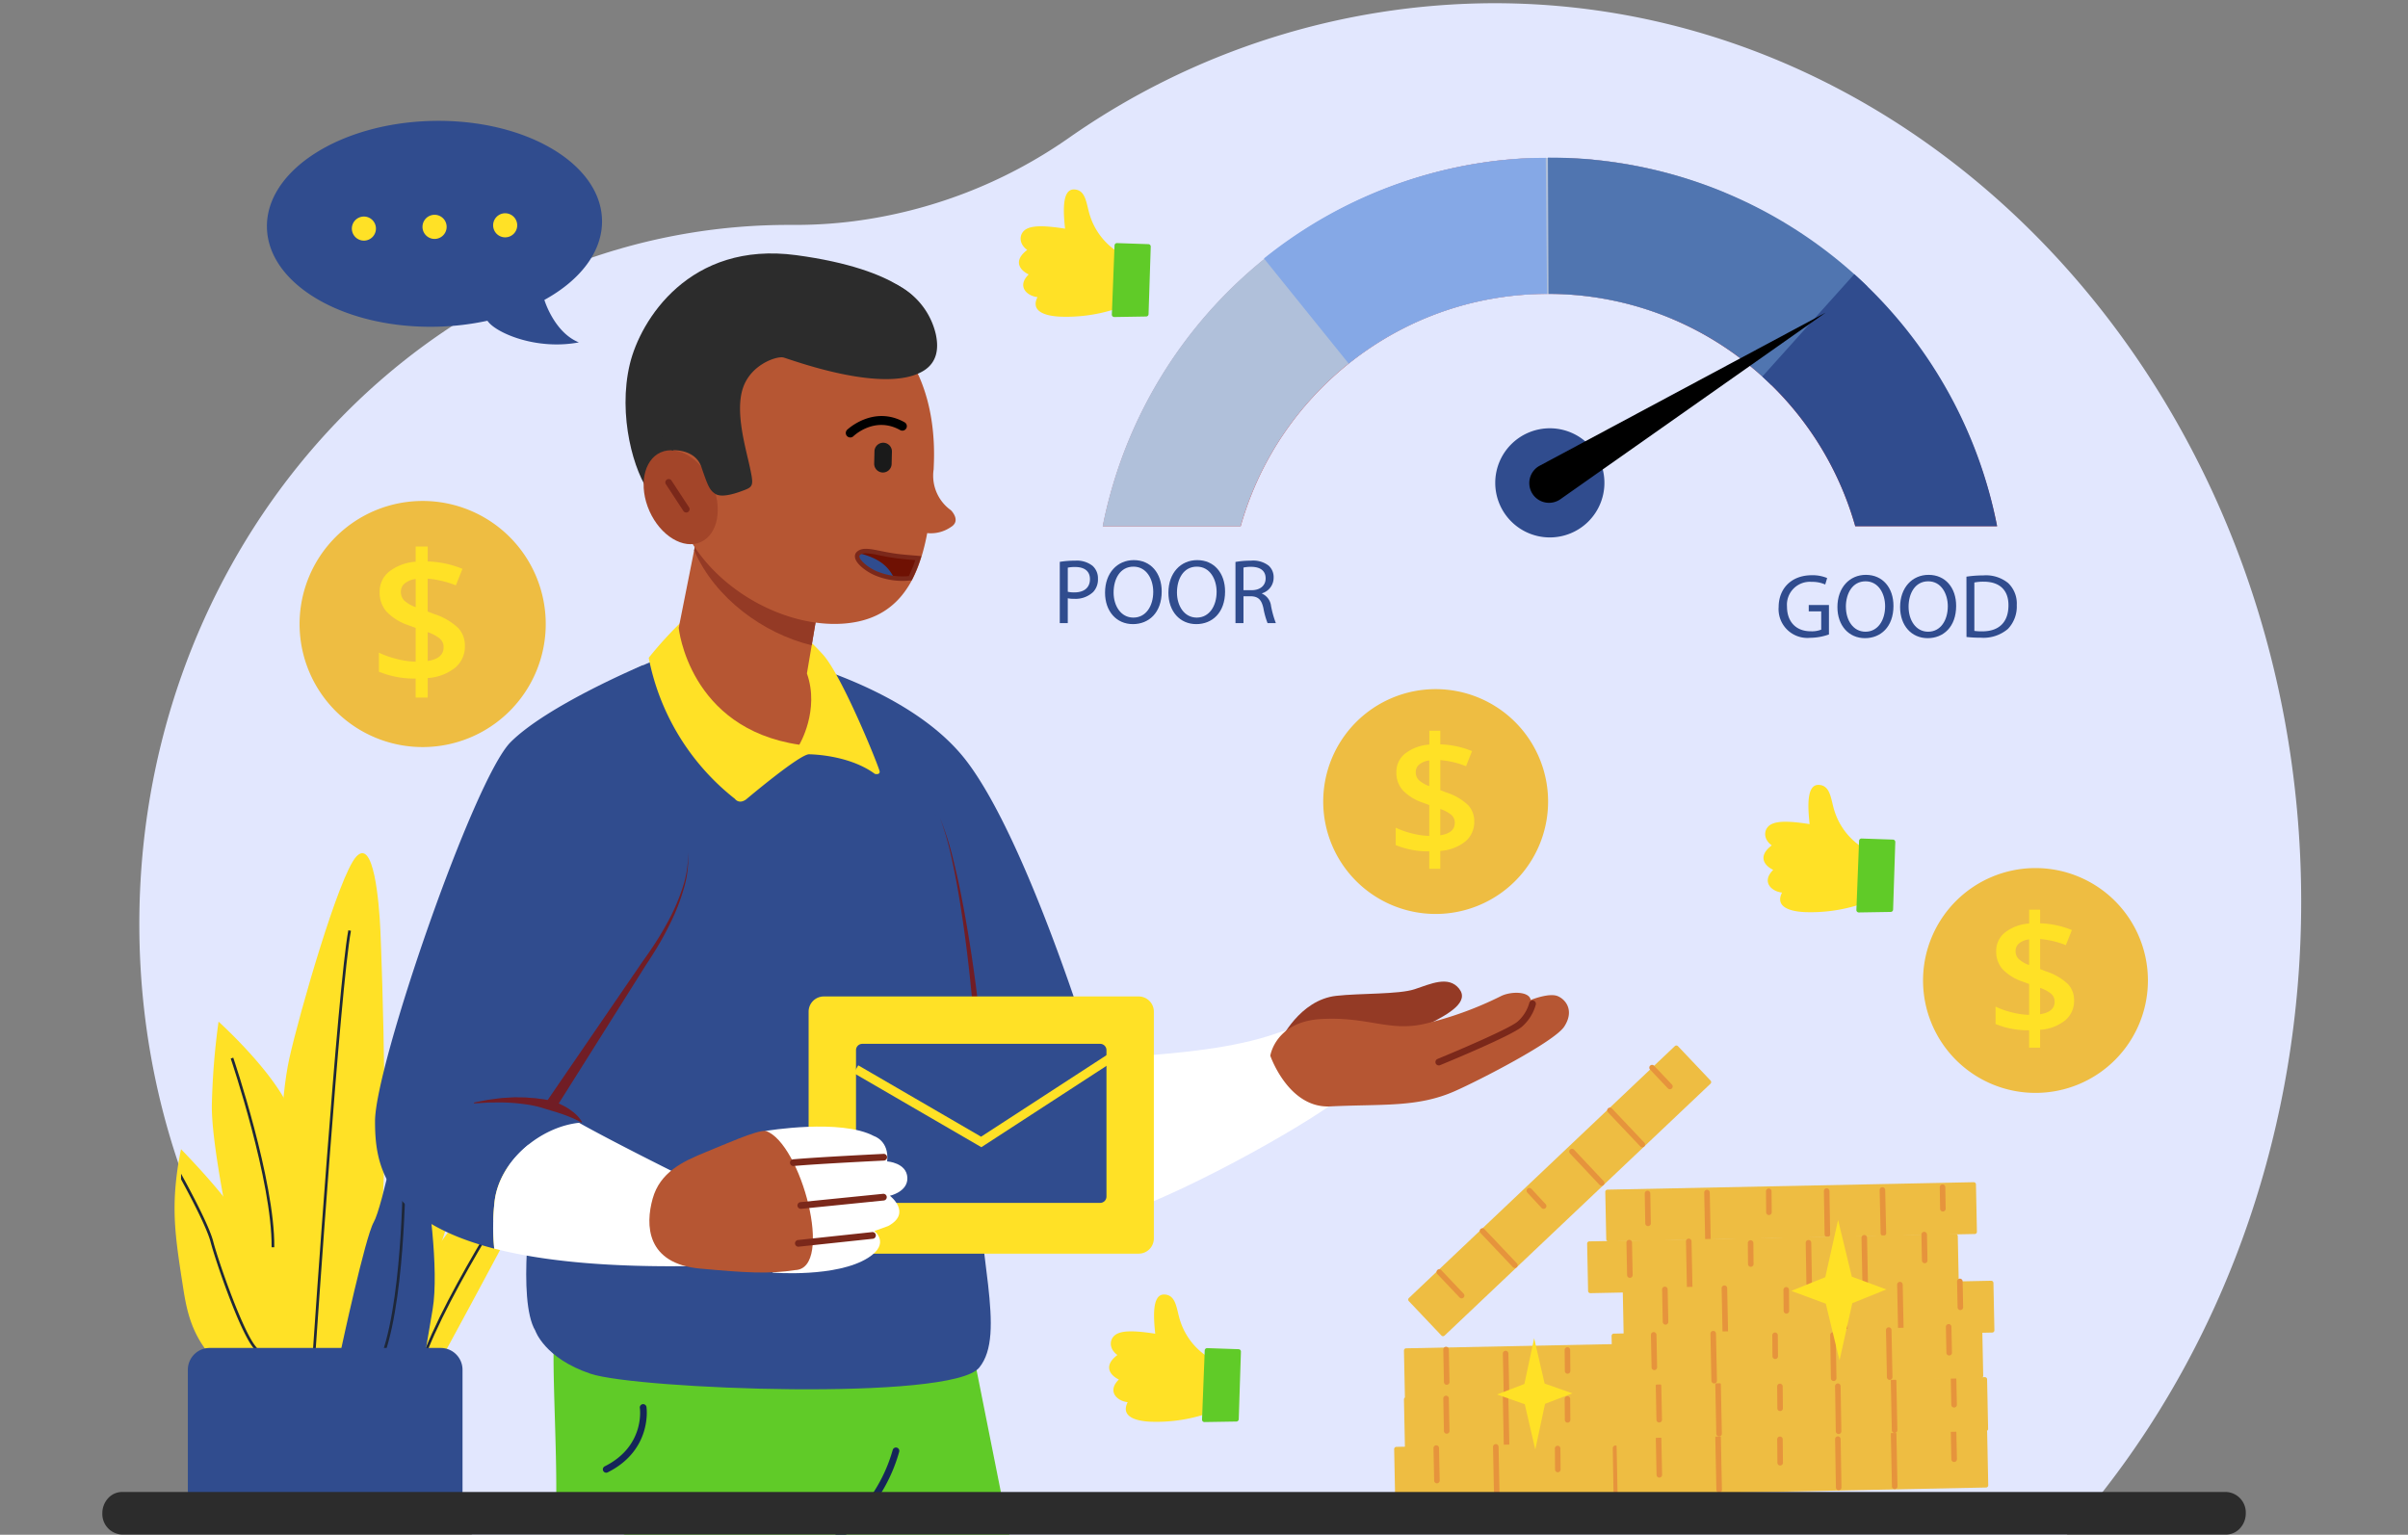 <svg xmlns="http://www.w3.org/2000/svg" width="400" height="255" viewBox="0 0 400 255">
  <rect x="0" y="0" width="400" height="255" fill="#808080" stroke="none"/>
  <g id="Group_1072779" data-name="Group 1072779" transform="translate(-915 -3020)">
    <path id="Path_612689" data-name="Path 612689" d="M0,0H400V255H0Z" transform="translate(915 3020)" fill="none"/>
    <g id="Group_7" data-name="Group 7" transform="translate(932 3020.533)">
      <path id="Path_609540" data-name="Path 609540" d="M366.211,149.283c0,37.43-12.371,71.644-32.811,97.845q-2.951,3.785-6.124,7.339H62.414a107.136,107.136,0,0,1-10.667-7.339C24.7,226.023,7.1,191.724,7.1,153c0-58.1,39.61-106.24,91.337-114.807a100.951,100.951,0,0,1,16.532-1.357l.614,0a77.166,77.166,0,0,0,10.141-.608A80.242,80.242,0,0,0,161.4,22.454,123.591,123.591,0,0,1,232.143,0C306.187,0,366.211,66.836,366.211,149.283Z" transform="translate(-0.955)" fill="#e2e7fe"/>
      <path id="Path_609541" data-name="Path 609541" d="M28.344,249.855s-7.427-30.373-7.328-40.42A119.753,119.753,0,0,1,22.13,195.5s12.7,11.434,12.7,18.1,1.743,36.25,1.743,36.25Z" transform="translate(-2.826 -26.289)" fill="#ffe126"/>
      <path id="Path_609542" data-name="Path 609542" d="M31.875,233.916l-.445,0c.106-11.005-6.724-31.153-6.792-31.356l.421-.144C25.128,202.615,31.981,222.835,31.875,233.916Z" transform="translate(-3.313 -27.218)" fill="#1e2738"/>
      <path id="Path_609543" data-name="Path 609543" d="M44.485,249.315s10.914-32.553,18.971-43.5,8.912-14.335,8.912-14.335a46.617,46.617,0,0,1-1.349,12.906c-1.728,6.713-14.592,44.925-14.592,44.925Z" transform="translate(-5.982 -25.748)" fill="#ffe126"/>
      <path id="Path_609544" data-name="Path 609544" d="M60.895,231.986l.442.045c1.1-10.951,12.61-35.428,12.7-35.622l-.4-.189C73.545,196.414,62.006,220.96,60.895,231.986Z" transform="translate(-8.188 -26.385)" fill="#1e2738"/>
      <path id="Path_609545" data-name="Path 609545" d="M43.135,265.014s16.482-30.119,26.343-39.47,11.3-12.538,11.3-12.538a46.616,46.616,0,0,1-3.6,12.465c-2.885,6.3-22.284,41.649-22.284,41.649Z" transform="translate(-5.8 -28.642)" fill="#ffe126"/>
      <path id="Path_609546" data-name="Path 609546" d="M60.262,258.258l.431.108c2.666-10.679,17.57-33.249,17.688-33.428l-.371-.245C77.891,224.873,62.945,247.508,60.262,258.258Z" transform="translate(-8.103 -30.214)" fill="#1e2738"/>
      <path id="Path_609547" data-name="Path 609547" d="M34.757,245.506s-2.224-34.329.889-48.3c1.624-7.288,8.225-30.37,11.115-33.482s3.779,7.464,4,12.291,1.642,45.09-.4,50.708-4.489,18.784-4.489,18.784Z" transform="translate(-4.57 -21.94)" fill="#ffe126"/>
      <path id="Path_609548" data-name="Path 609548" d="M33.385,253.148H18.935s-.035-.047-.1-.138c-2.361-3.326-3.031-6.677-3.547-9.992-1.166-7.489-1.852-11.894-1.129-18.231.227-1.992.533-3.641.777-4.8l.308.319c2.226,2.313,4.648,4.963,6.693,7.514.515.641,1.005,1.276,1.462,1.9a79.673,79.673,0,0,1,5.309,8.079,44.815,44.815,0,0,1,2.53,5.212c.107.265.212.531.311.8l.048.127s.141.378.268.748C31.976,245,32.676,248.417,33.385,253.148Z" transform="translate(-1.864 -29.581)" fill="#ffe126"/>
      <path id="Path_609549" data-name="Path 609549" d="M45.846,251.439s3.982-18.58,5.4-21.039,4.914-19.071,5.125-22.456,1.767,7.05,2.878,12.169,2.89,18.268,1.778,24.8l-1.111,6.53Z" transform="translate(-6.165 -27.872)" fill="#304c8e"/>
      <path id="Path_609550" data-name="Path 609550" d="M54.151,254.259l-.421-.145c3.568-10.412,3.435-31.685,3.433-31.9l.444,0C57.61,222.427,57.744,243.777,54.151,254.259Z" transform="translate(-7.225 -29.88)" fill="#1e2738"/>
      <path id="Path_609551" data-name="Path 609551" d="M40.884,247.512l-.444-.03c.041-.6,4.1-60.213,5.859-69.519l.437.083C44.98,187.325,40.924,246.911,40.884,247.512Z" transform="translate(-5.438 -23.93)" fill="#1e2738"/>
      <path id="Path_609552" data-name="Path 609552" d="M27.707,253.624l-.02.019-.138.138h0l-.157.156c-.048-.048-.1-.1-.144-.156s-.076-.088-.115-.138c-2.393-2.966-6.367-14.7-7.127-17.626-.605-2.33-3.314-7.483-4.9-10.393v-.93c1.493,2.706,4.652,8.6,5.332,11.212.875,3.363,4.781,14.577,7,17.4A3.594,3.594,0,0,0,27.707,253.624Z" transform="translate(-2.031 -30.214)" fill="#1e2738"/>
      <path id="Path_609553" data-name="Path 609553" d="M62.038,261.764v20.071a3.627,3.627,0,0,1-3.628,3.628H20.036a3.627,3.627,0,0,1-3.624-3.628V261.764a3.626,3.626,0,0,1,3.624-3.624H58.41A3.626,3.626,0,0,1,62.038,261.764Z" transform="translate(-2.207 -34.711)" fill="#304c8e"/>
      <path id="Path_609554" data-name="Path 609554" d="M340.557,90.889H317a53.013,53.013,0,0,0-13.922-23.447c-.248-.243-.5-.483-.75-.72s-.506-.474-.762-.706h0c-.147-.133-.293-.265-.441-.395q-.4-.359-.814-.707-.578-.491-1.17-.967c-.1-.079-.194-.157-.293-.233q-.362-.288-.731-.569c-.138-.105-.276-.209-.415-.313-.079-.059-.157-.118-.237-.176q-.161-.122-.327-.241-.2-.149-.41-.3-.908-.647-1.843-1.258c-.133-.087-.265-.172-.4-.257-.157-.1-.314-.2-.473-.3l-.357-.222-.208-.127c-.13-.079-.26-.158-.39-.235s-.279-.165-.419-.247l-.085-.05-.464-.266q-.245-.139-.489-.275-.574-.316-1.155-.619c-.11-.059-.221-.115-.331-.172q-.251-.13-.5-.253c-.14-.071-.28-.14-.422-.209-.209-.1-.419-.2-.629-.3-.109-.051-.217-.1-.328-.153-.1-.044-.19-.089-.287-.132l-.369-.167q-.238-.107-.478-.211c-.186-.082-.371-.16-.558-.24a52.832,52.832,0,0,0-20.5-4.146c-.032,0-.066,0-.1,0H265.8c-.194,0-.389,0-.583.005-.171,0-.339.005-.509.009q-.908.021-1.808.071c-.383.021-.768.048-1.149.078s-.763.064-1.143.1-.757.079-1.135.125q-.354.043-.706.091-.322.043-.642.09l-.149.023c-.182.028-.364.055-.545.085l-.087.014c-.226.036-.452.074-.676.114q-.279.049-.556.1c-.184.034-.369.069-.553.107s-.367.073-.55.112c-.366.077-.732.158-1.1.242l-.434.1c-.127.03-.255.062-.382.094s-.264.065-.394.1-.279.071-.418.108c-.358.1-.718.194-1.073.3q-.267.077-.534.158c-.118.035-.236.07-.354.108-.148.045-.294.09-.441.138-.182.056-.363.115-.543.176l-.17.055-.6.2c-.187.065-.371.13-.556.2l-.312.114q-.165.058-.327.12l-.184.07c-.158.058-.315.119-.472.181q-.882.342-1.745.715-.505.218-1,.445t-.992.465c-.142.068-.282.137-.422.206l-.192.1-.123.062c-.03.014-.061.03-.092.045l-.274.139c-.285.145-.567.292-.847.443-.117.061-.234.124-.349.188s-.2.109-.3.165q-1.026.566-2.024,1.175l-.034.021c-.224.137-.449.277-.672.418h0q-.335.212-.665.428l-.016.01c-.082.054-.164.109-.247.166q-.395.258-.784.528-.126.085-.252.173l-.014.009c-.216.15-.431.3-.644.456,0,0,0,0,0,0q-.44.316-.874.641-.3.224-.591.452c-.038.028-.074.056-.111.085-.2.152-.391.306-.584.46q-1.166.933-2.28,1.929c-.148.132-.294.266-.441.4-.124.113-.246.226-.368.34-.087.08-.173.162-.259.243l-.245.232c-.145.138-.287.276-.429.416q-.685.67-1.347,1.367c-.1.1-.194.2-.289.307-.036.038-.07.074-.1.112-.1.108-.2.216-.3.325l-.1.109c-.1.1-.19.208-.284.314l-.129.144c-.09.1-.181.2-.269.306l-.128.147c-.1.112-.193.223-.288.336a.5.5,0,0,0-.037.043q-.187.216-.368.436c-.114.137-.229.273-.34.411-.031.038-.063.075-.093.114-.1.117-.19.233-.281.35-.031.036-.06.073-.087.109-.088.109-.175.22-.26.33-.044.054-.086.108-.127.162-.087.11-.17.221-.254.331-.029.038-.059.077-.087.115-.08.1-.158.208-.237.313-.053.07-.106.14-.157.212-.079.105-.157.212-.234.319-.026.034-.051.069-.076.105-.094.127-.184.255-.276.382l-.064.09c-.107.152-.214.3-.32.458,0,0,0,0,0,0q-.17.246-.337.493c-.1.147-.2.295-.3.443-.017.025-.034.052-.051.078q-.158.239-.312.48-.139.216-.274.433-.344.544-.673,1.1-.155.258-.3.518c-.1.173-.2.346-.3.52s-.187.331-.279.5q-.345.624-.673,1.262c-.071.135-.14.272-.209.409q-.266.525-.52,1.057-.365.762-.7,1.538c-.092.2-.179.41-.266.616-.08.182-.155.364-.228.546-.056.137-.113.275-.168.411q-.248.619-.481,1.245-.209.557-.4,1.12-.1.28-.192.563c-.128.377-.249.756-.366,1.137q-.088.284-.173.572t-.167.574c-.01.035-.02.07-.029.106h-22.9a76.1,76.1,0,0,1,26.874-44.383h0a75.659,75.659,0,0,1,31.678-15.2q.57-.122,1.144-.236.34-.068.68-.132l.491-.092.343-.061q.6-.105,1.207-.2.314-.051.631-.1l.492-.073.269-.04.132-.017.039-.006.041-.006c.326-.044.654-.088.981-.127l.059-.008q.105-.015.21-.026l.3-.035.044,0c.16-.02.321-.038.481-.055l.093-.01.235-.025.165-.018.022,0c.042,0,.082-.009.124-.011l.139-.014.3-.029h.013l.274-.026.042,0h.044q.167-.017.335-.03c.048-.005.1-.006.14-.011l.115-.01.115-.01.34-.025.079-.006.079-.005.077-.006.037,0,.113-.009.087-.005.089-.006q.151-.011.3-.019l.12-.009c.043,0,.087-.006.132-.008l.093-.006.064,0,.035,0,.034,0,.241-.013.241-.013h.011l.057,0,.351-.016.351-.016h.1l.083,0c.165-.006.331-.014.5-.018l.1,0,.056,0h.183c.068,0,.137,0,.2,0l.068,0h.3l.164,0,.379-.005.146,0,.147,0h.679l.691,0h.232l.048,0,.31.005.1,0c.248,0,.493.009.74.018h.069c.046,0,.091,0,.138,0l.094,0,.37.013.215.008.213.009.082,0,.068,0h.017l.128.006.067,0,.065,0h.067l.073,0c.025,0,.05,0,.074,0l.277.014.189.011.036,0,.355.021H271c.108.005.216.013.325.021l.243.016h.016l.3.021.1.008h.022l.045,0,.184.014.147.013.148.013.045,0h.016l.068.005.083.008.029,0c.079.009.158.016.236.023a74.7,74.7,0,0,1,22.215,5.521,76.324,76.324,0,0,1,21.508,13.651c.738.666,1.459,1.339,2.171,2.031h0A75.9,75.9,0,0,1,340.557,90.889Z" transform="translate(-25.816 -3.986)" fill="#d34447"/>
      <path id="Path_609555" data-name="Path 609555" d="M295.249,35.407l-.022.055-8.689,20.963a52.83,52.83,0,0,0-20.5-4.146h-.248q-.876,0-1.746.033-.579.021-1.155.053c-.383.023-.768.048-1.149.078s-.763.064-1.143.1-.757.08-1.135.125q-1.415.173-2.805.418-.833.147-1.659.32c-.368.078-.732.158-1.1.242q-.821.19-1.628.405c-.358.1-.718.194-1.073.3a52.755,52.755,0,0,0-5.225,1.811q-.51.207-1.015.425c-.336.144-.671.293-1,.445s-.664.306-.992.465q-.741.356-1.469.735-.571.3-1.133.608a52.957,52.957,0,0,0-5.354,3.383s0,0,0,0c-.293.211-.586.424-.874.641q-.65.489-1.286,1-1.167.933-2.28,1.929c-.148.132-.3.266-.441.4-.125.113-.246.226-.368.34l-.26.243-.244.232c-.145.138-.287.277-.429.416q-.687.67-1.347,1.367c-.1.1-.194.2-.29.307-.036.038-.07.074-.1.112-.1.108-.2.216-.3.325l-.1.109c-.1.1-.19.208-.283.313-.044.048-.087.1-.129.144-.091.1-.181.2-.27.306l-.128.147c-.1.112-.193.223-.288.336a.376.376,0,0,0-.036.043q-.186.216-.369.436c-.114.137-.229.273-.339.411-.032.038-.063.075-.093.114q-.143.175-.28.35c-.032.036-.061.073-.088.109-.087.109-.174.219-.26.33-.043.054-.085.108-.126.162-.087.11-.171.221-.254.331-.03.038-.059.077-.087.115-.08.1-.158.208-.237.314-.053.07-.106.14-.157.212-.08.105-.157.212-.234.319-.026.034-.051.069-.076.105-.093.127-.184.255-.276.383l-.064.09c-.107.152-.215.3-.321.458,0,0,0,0,0,0-.113.164-.226.329-.336.493-.1.147-.2.295-.3.443-.017.025-.034.052-.051.078q-.158.239-.312.48c-.093.144-.184.287-.274.433q-.344.544-.673,1.1c-.1.172-.205.345-.3.518s-.2.346-.3.52-.187.331-.279.5q-.347.624-.673,1.262c-.072.135-.14.272-.209.409q-.267.525-.52,1.057-.365.762-.705,1.537-.136.307-.266.616c-.079.182-.154.364-.228.546q-.341.822-.65,1.657-.209.557-.4,1.12-.1.28-.191.563-.192.566-.366,1.137-.091.286-.173.572c-.058.191-.114.382-.167.574-.011.035-.022.07-.031.106H191.971a76.032,76.032,0,0,1,59.711-59.821q.341-.068.681-.132c.163-.031.326-.061.491-.091l.342-.061q.6-.105,1.207-.2c.209-.034.421-.066.631-.1.163-.025.327-.049.492-.073l.4-.058.4-.054.658-.085a.431.431,0,0,1,.07-.009l.177-.023.023,0,.078-.01.221-.025a.422.422,0,0,1,.043-.005l.265-.03.023,0,.194-.023.093-.01.235-.025.167-.016.019,0c.087-.009.175-.019.263-.026l.159-.016.149-.014.274-.025.042,0h.014l.029,0,.336-.029L260,29.9l.113-.009.116-.01h.012l.326-.024h0l.08-.006.079-.006.076-.005.038,0,.114-.008.087-.006.088-.006c.119-.009.236-.016.355-.023l.069-.005c.044,0,.088-.006.133-.008l.093-.006.064,0,.069,0,.241-.014.241-.013h.011l.056,0,.351-.016.351-.015h.1l.115-.005.173-.006.282-.01h.009l.1,0,.056,0h.055l.06,0h.067l.2,0,.078,0h.235l.11,0,.109,0,.378-.005.147,0h1.285c.154,0,.308,0,.461,0h.048l.275,0,.137,0c.247,0,.492.01.739.017l.069,0c.047,0,.092,0,.139,0l.093,0,.37.013.216.008.213.01c.055,0,.108,0,.162.007h.005l.128.006.066,0,.066,0h.022l.044,0,.074,0c.025,0,.05,0,.074,0l.278.014.19.011.035,0c.1,0,.192.011.287.016l.068.005c.111.005.222.013.336.021l.243.016h.009c.036,0,.072,0,.106.008l.1.006.206.016h.025l.042,0,.184.014.146.013.147.011.063.005.068.006.082.006.029,0,.235.021.142.013.455.043.456.046c.274.028.551.059.827.09.178.02.357.041.535.064.3.035.6.075.907.115s.6.083.9.127c.45.066.9.136,1.35.211s.9.152,1.348.234l.447.084q.671.126,1.34.266c.3.063.593.127.889.192l.442.1c.3.068.591.137.887.207s.569.139.853.211q.549.139,1.095.285l.688.189q1.967.546,3.9,1.2c.232.078.462.157.694.238.351.122.7.246,1.052.375l.4.148c.349.129.7.262,1.044.4.211.082.423.165.634.25Z" transform="translate(-25.814 -3.985)" fill="#b0c0da"/>
      <path id="Path_609556" data-name="Path 609556" d="M269.958,52.281a52.8,52.8,0,0,0-32.942,11.584L223.025,46.507l-.042-.051-.047-.058a75.636,75.636,0,0,1,37.194-16.051l.041-.006c.442-.06.885-.118,1.329-.171l.529-.06.024,0,.286-.032.4-.041.02,0c.14-.015.281-.028.422-.043l.422-.039.087-.008c.112-.011.223-.021.336-.03l.141-.012.229-.019c.113-.01.227-.019.341-.026l.158-.012.228-.016.175-.012c.1-.008.2-.014.3-.02l.12-.009.132-.008.158-.009.067,0c.161-.01.321-.019.482-.026h.011l.056,0c.234-.012.468-.023.7-.032l.1,0c.193-.008.386-.015.58-.021l.1,0,.112,0c.041,0,.081,0,.122,0l.208-.005.252-.005.061,0,.219,0,.671-.009Z" transform="translate(-29.978 -3.986)" fill="#85a8e6"/>
      <path id="Path_609557" data-name="Path 609557" d="M330.5,51.039l-.1.107-15.832,16.3q-.741-.728-1.513-1.426a52.857,52.857,0,0,0-35.52-13.736l-.1-22.64h.325q.461,0,.923.005h.048c.138,0,.275,0,.412.007.247,0,.492.01.739.018l.207.005.1,0,.37.012.428.018.166.008.195.009.132.007.149.008.276.014.19.011.036,0c.1,0,.192.011.287.016l.177.012.226.014.244.016.016,0c.066,0,.132.009.2.013l.228.017.046,0,.184.014.294.024.13.011.112.009.235.022.143.012L285.1,30l.456.046c.276.028.551.059.827.091.178.02.357.042.536.063.3.036.6.075.905.116s.6.083.9.127c.451.066.9.137,1.351.21s.9.153,1.348.235l.447.083q.671.128,1.339.267.444.093.889.191l.443.1c.3.068.59.137.886.207A76.045,76.045,0,0,1,305.8,35.024q.471.19.943.384a75.659,75.659,0,0,1,21.584,13.6l.373.337q.743.674,1.469,1.373Z" transform="translate(-37.306 -3.985)" fill="#5075b0"/>
      <path id="Path_609558" data-name="Path 609558" d="M357.589,93.9H334.022A53,53,0,0,0,320.1,70.451c-.248-.243-.5-.483-.75-.72s-.506-.474-.762-.706l15.172-16.9.1-.107c.061.054.121.108.182.163s.128.114.19.173h0c.248.227.494.453.738.681q.184.171.366.345l.182.173.182.173.056.055.111.107.167.16h0A75.707,75.707,0,0,1,357.589,93.9Z" transform="translate(-42.839 -6.994)" fill="#304c8e"/>
      <path id="Path_609559" data-name="Path 609559" d="M364.341,104.474l-.005,0c0-.005,0-.011,0-.016h0C364.338,104.465,364.341,104.469,364.341,104.474Z" transform="translate(-48.991 -14.046)" fill="#a51e25"/>
      <path id="Path_609560" data-name="Path 609560" d="M364.341,104.474l-.005,0c0-.005,0-.011,0-.016h0C364.338,104.465,364.341,104.469,364.341,104.474Z" transform="translate(-48.991 -14.046)" fill="#9a1c23"/>
      <path id="Path_609561" data-name="Path 609561" d="M276.393,99.732a9.067,9.067,0,1,0-9.067-9.067A9.067,9.067,0,0,0,276.393,99.732Z" transform="translate(-35.946 -10.972)" fill="#304c8e"/>
      <path id="Path_609562" data-name="Path 609562" d="M275.592,84.83,323.082,59.4l-44.054,31a3.28,3.28,0,1,1-3.775-5.365A3.635,3.635,0,0,1,275.592,84.83Z" transform="translate(-36.825 -7.988)"/>
      <path id="Path_609563" data-name="Path 609563" d="M183.753,107.21a15.461,15.461,0,0,1,2.552-.2,4.232,4.232,0,0,1,2.887.855,2.767,2.767,0,0,1,.9,2.154,3.032,3.032,0,0,1-.795,2.2,4.266,4.266,0,0,1-3.147,1.13,4.592,4.592,0,0,1-1.07-.091v4.125h-1.329Zm1.329,4.966a4.465,4.465,0,0,0,1.1.107c1.6,0,2.582-.779,2.582-2.2,0-1.36-.962-2.017-2.43-2.017a5.619,5.619,0,0,0-1.252.106Z" transform="translate(-24.709 -14.39)" fill="#304c8e"/>
      <path id="Path_609564" data-name="Path 609564" d="M201.85,112.116c0,3.544-2.154,5.423-4.782,5.423-2.719,0-4.63-2.108-4.63-5.225,0-3.269,2.032-5.409,4.782-5.409C200.031,106.906,201.85,109.06,201.85,112.116Zm-7.991.168c0,2.2,1.192,4.171,3.285,4.171,2.108,0,3.3-1.941,3.3-4.278,0-2.047-1.07-4.186-3.285-4.186S193.859,110.023,193.859,112.284Z" transform="translate(-25.876 -14.375)" fill="#304c8e"/>
      <path id="Path_609565" data-name="Path 609565" d="M214.013,112.116c0,3.544-2.154,5.423-4.783,5.423-2.72,0-4.629-2.108-4.629-5.225,0-3.269,2.032-5.409,4.782-5.409C212.194,106.906,214.013,109.06,214.013,112.116Zm-7.991.168c0,2.2,1.191,4.171,3.285,4.171s3.3-1.941,3.3-4.278c0-2.047-1.07-4.186-3.285-4.186S206.022,110.023,206.022,112.284Z" transform="translate(-27.512 -14.375)" fill="#304c8e"/>
      <path id="Path_609566" data-name="Path 609566" d="M217.469,107.226a13.843,13.843,0,0,1,2.552-.214,4.212,4.212,0,0,1,2.979.84,2.563,2.563,0,0,1,.809,1.955,2.7,2.7,0,0,1-1.94,2.628v.046a2.566,2.566,0,0,1,1.513,2.078,16.387,16.387,0,0,0,.795,2.827H222.8a13.347,13.347,0,0,1-.687-2.46c-.306-1.421-.856-1.956-2.063-2H218.8v4.462h-1.329Zm1.329,4.69h1.36c1.421,0,2.323-.779,2.323-1.955,0-1.329-.963-1.91-2.369-1.926a5.44,5.44,0,0,0-1.314.123Z" transform="translate(-29.242 -14.39)" fill="#304c8e"/>
      <path id="Path_609567" data-name="Path 609567" d="M330.074,119.645a9.5,9.5,0,0,1-3.128.559,4.784,4.784,0,0,1-5.229-5.139c.015-3.038,2.1-5.259,5.516-5.259a6.3,6.3,0,0,1,2.539.468l-.317,1.073a5.275,5.275,0,0,0-2.252-.439,3.81,3.81,0,0,0-4.1,4.1c0,2.584,1.557,4.11,3.93,4.11a4.281,4.281,0,0,0,1.753-.272v-3.037h-2.07v-1.059h3.356v4.9Z" transform="translate(-43.26 -14.765)" fill="#304c8e"/>
      <path id="Path_609568" data-name="Path 609568" d="M342.306,114.888c0,3.506-2.131,5.365-4.73,5.365-2.69,0-4.579-2.086-4.579-5.169,0-3.234,2.01-5.35,4.73-5.35C340.508,109.735,342.306,111.866,342.306,114.888Zm-7.9.166c0,2.177,1.179,4.126,3.25,4.126s3.264-1.919,3.264-4.232c0-2.025-1.058-4.141-3.249-4.141C335.491,110.808,334.4,112.818,334.4,115.055Z" transform="translate(-44.777 -14.756)" fill="#304c8e"/>
      <path id="Path_609569" data-name="Path 609569" d="M354.337,114.888c0,3.506-2.131,5.365-4.73,5.365-2.69,0-4.58-2.086-4.58-5.169,0-3.234,2.011-5.35,4.731-5.35C352.538,109.735,354.337,111.866,354.337,114.888Zm-7.9.166c0,2.177,1.179,4.126,3.249,4.126,2.086,0,3.265-1.919,3.265-4.232,0-2.025-1.058-4.141-3.249-4.141S346.433,112.818,346.433,115.055Z" transform="translate(-46.395 -14.756)" fill="#304c8e"/>
      <path id="Path_609570" data-name="Path 609570" d="M357.757,110.051a18.908,18.908,0,0,1,2.8-.211,5.832,5.832,0,0,1,4.126,1.27,4.692,4.692,0,0,1,1.435,3.657,5.388,5.388,0,0,1-1.465,3.96,6.276,6.276,0,0,1-4.5,1.465,21.291,21.291,0,0,1-2.387-.12Zm1.315,9.008a8.29,8.29,0,0,0,1.329.075c2.811,0,4.337-1.572,4.337-4.322.016-2.4-1.344-3.929-4.125-3.929a7.425,7.425,0,0,0-1.542.136Z" transform="translate(-48.106 -14.77)" fill="#304c8e"/>
      <path id="Path_609571" data-name="Path 609571" d="M148.915,63l.341-6.486s-2.731-5.8-20.48-8.192-25.9,10.782-27.65,18.092c-2.048,8.534.683,18.092,3.414,21.505s15.02,3.072,15.02,3.072Z" transform="translate(-13.502 -6.459)" fill="#2c2c2c"/>
      <path id="Path_609572" data-name="Path 609572" d="M178.576,210.363c-1.97-7.551,2.044-14.142,7.854-18.557-2.17.022-4.805-.061-4.805-.061S170.757,155.9,160.517,142.59s-33.908-17.978-33.908-17.978,24.294,76.35,26.342,79.421,11.776,18.946,26.626,15.873a48.468,48.468,0,0,0,5.385-1.515C181.813,216.481,179.3,213.487,178.576,210.363Z" transform="translate(-17.025 -16.756)" fill="#304c8e"/>
      <path id="Path_609573" data-name="Path 609573" d="M220.169,197.622c-7.168,2.56-16.726,3.357-23.895,3.869-.5.035-1.15.054-1.851.061-5.809,4.416-9.823,11.006-7.853,18.557.721,3.125,3.237,6.119,6.385,8.03,13.771-4.612,35-17.138,37.683-19.82C233.71,205.246,228.6,194.61,220.169,197.622Z" transform="translate(-25.019 -26.502)" fill="#fff"/>
      <path id="Path_609574" data-name="Path 609574" d="M162.311,288.028H98.417a96.254,96.254,0,0,1-11.378-5.574c.006-.5.011-1,.012-1.509.022-7.654-.481-16.785-.455-22.932,0-.833.016-1.613.042-2.326.512-14.338,69.636,2.048,69.636,2.048l.591,2.967,4.033,20.243Z" transform="translate(-11.644 -33.59)" fill="#60cb28"/>
      <path id="Path_609575" data-name="Path 609575" d="M82.7,237.165s1.536,4.608,9.217,7.168,59.907,4.608,64.516-1.024-.512-18.945-.512-36.867,0-42.5-9.216-60.419-36.867-22.529-36.867-22.529-13.313,2.56-21.505,11.776-8.192,52.74-8.192,52.74l2.048,26.626S79.626,232.045,82.7,237.165Z" transform="translate(-10.776 -16.606)" fill="#304c8e"/>
      <path id="Path_609576" data-name="Path 609576" d="M151.28,277.959a26.913,26.913,0,0,1-2.893,6.676,29.834,29.834,0,0,1-5.949,7.084h-1.786l.035-.026a28,28,0,0,0,6.367-7.058,25.769,25.769,0,0,0,3.149-6.974.558.558,0,0,1,1.076.3Z" transform="translate(-18.913 -37.281)" fill="#152559"/>
      <path id="Path_609577" data-name="Path 609577" d="M96.616,280.326a.558.558,0,0,1-.25-1.057c6.726-3.363,5.852-9.594,5.843-9.656a.558.558,0,1,1,1.1-.171c.011.071,1,7.1-6.446,10.825A.557.557,0,0,1,96.616,280.326Z" transform="translate(-12.917 -36.168)" fill="#152559"/>
      <path id="Path_609578" data-name="Path 609578" d="M72.2,216.1c.844-6.751,7.617-12.316,14.024-12.993a23.967,23.967,0,0,1-3.684-2.326c-2.048-2.049,13.313-21.505,16.9-30.21s-3.073-23.041-9.217-26.113,6.657-17.409,6.657-17.409-15.873,6.656-22.017,12.8-22.529,53.763-22.529,62.98c0,6.5,1.024,16.324,19.8,21.18A36.987,36.987,0,0,1,72.2,216.1Z" transform="translate(-7.037 -17.083)" fill="#304c8e"/>
      <path id="Path_609579" data-name="Path 609579" d="M111.706,226.418s-15.147-7.412-22.43-11.5c-6.407.677-13.18,6.241-14.024,12.993a36.98,36.98,0,0,0-.066,7.909c7.83,2.024,18.743,3.187,33.959,2.886l5.12-5.633Z" transform="translate(-10.086 -28.899)" fill="#fff"/>
      <path id="Path_609580" data-name="Path 609580" d="M166.914,217.889q-.053-7.757-.169-15.516c-.042-2.585-.09-5.172-.164-7.753-.038-1.291-.081-2.582-.152-3.863s-.183-2.569-.3-3.855c-.469-5.143-1.08-10.279-1.872-15.387-.4-2.553-.845-5.1-1.388-7.627a51.865,51.865,0,0,0-2.083-7.463,52.116,52.116,0,0,1,2.307,7.412c.619,2.515,1.141,5.054,1.617,7.6.945,5.1,1.709,10.222,2.332,15.369.152,1.288.3,2.576.415,3.874s.194,2.593.271,3.888c.153,2.587.28,5.173.4,7.76q.36,7.76.642,15.52a.93.93,0,1,1-1.858.069C166.914,217.911,166.914,217.9,166.914,217.889Z" transform="translate(-21.621 -21.034)" fill="#711d25"/>
      <path id="Path_609581" data-name="Path 609581" d="M188.553,202.228c-1.089.624-2.112,1.164-3.1,1.758a29.853,29.853,0,0,0-2.949,1.775,13.039,13.039,0,0,0-2.461,2.465,12.359,12.359,0,0,0-1.006,1.463,6.824,6.824,0,0,0-.424.788l-.412.8a.075.075,0,0,1-.141-.048,14.173,14.173,0,0,1,1.363-3.418,13.459,13.459,0,0,1,1.03-1.563c.188-.252.409-.474.615-.714l.315-.352.343-.325c.448-.447.929-.857,1.423-1.263.258-.183.522-.363.793-.531s.568-.286.856-.418c.3-.117.6-.216.9-.313a9.277,9.277,0,0,1,.929-.209,5.913,5.913,0,0,1,1.907-.048.078.078,0,0,1,.027.145Z" transform="translate(-23.943 -27.165)" fill="#d13920"/>
      <path id="Path_609582" data-name="Path 609582" d="M89.136,214.2a16.461,16.461,0,0,0-2.074-.978c-.344-.146-.7-.266-1.05-.4l-1.061-.349c-.359-.1-.716-.206-1.067-.326-.361-.1-.718-.2-1.075-.32a17.972,17.972,0,0,0-2.2-.527,32.642,32.642,0,0,0-4.567-.42c-.77,0-1.543,0-2.318.015q-1.158.079-2.325.139a.075.075,0,0,1-.082-.07.074.074,0,0,1,.059-.077q1.146-.234,2.3-.448c.775-.106,1.554-.209,2.337-.3l1.18-.07c.394-.023.789-.054,1.185-.043l1.189.016c.4,0,.793.054,1.19.079s.8.05,1.194.113.8.088,1.2.161.79.17,1.182.271c.386.126.766.27,1.144.416.368.177.736.351,1.091.55a10.221,10.221,0,0,1,1.02.68,5.992,5.992,0,0,1,1.664,1.786.076.076,0,0,1-.028.1.074.074,0,0,1-.075,0Z" transform="translate(-9.589 -28.242)" fill="#711d25"/>
      <path id="Path_609583" data-name="Path 609583" d="M85.457,204.136l13.552-19.783,1.693-2.472c.557-.832,1.157-1.622,1.709-2.449a53.023,53.023,0,0,0,3.1-5.089,33.358,33.358,0,0,0,2.348-5.47,17.432,17.432,0,0,0,.912-5.874,17.567,17.567,0,0,1-.689,5.939,33.741,33.741,0,0,1-2.156,5.614,53.533,53.533,0,0,1-2.926,5.262c-.525.855-1.1,1.68-1.623,2.529l-1.6,2.536-12.76,20.273a.93.93,0,1,1-1.578-.985Z" transform="translate(-11.469 -21.918)" fill="#711d25"/>
      <path id="Path_609584" data-name="Path 609584" d="M121.05,147.84s8.7-7.36,10.4-7.49c0,0,6.535-.01,10.986,3.261,0,0,.833.2.787-.4s-6.13-15.705-9.367-19.37a34.437,34.437,0,0,0-6.974-5.946L116.8,115.7s-3.794.248-6.159,2.311a63.428,63.428,0,0,0-5.78,6.31,39.383,39.383,0,0,0,14.317,23.432S119.834,148.722,121.05,147.84Z" transform="translate(-14.1 -15.558)" fill="#ffe126"/>
      <path id="Path_609585" data-name="Path 609585" d="M130.649,136.311s3.433-5.713,1.265-11.84l2.423-14.3L124.52,97.685l-10.041-.193L110.617,116.9S112.283,133.612,130.649,136.311Z" transform="translate(-14.874 -13.109)" fill="#b65633"/>
      <path id="Path_609586" data-name="Path 609586" d="M114.877,97.491l-1.3,6.536c3.5,7.992,11.506,13.806,19.528,15.766l1.63-9.618-9.817-12.491Z" transform="translate(-15.272 -13.109)" fill="#943a25"/>
      <path id="Path_609587" data-name="Path 609587" d="M155.645,92.254a7.052,7.052,0,0,1-2.873-6.774c.016-.394.032-.789.046-1.189C153.3,69.926,146.229,58.7,134.2,59.625s-26.046,13.7-24.939,28.028,16.583,24.357,28.611,23.429c8.532-.658,12.229-6.46,13.835-15.03a5.869,5.869,0,0,0,3.921-1C157.41,93.983,155.645,92.254,155.645,92.254Z" transform="translate(-14.684 -8.01)" fill="#b65633"/>
      <path id="Path_609588" data-name="Path 609588" d="M149.549,89.33a1.457,1.457,0,0,1-1.419-1.486l.047-1.975a1.452,1.452,0,1,1,2.9.068l-.047,1.975A1.456,1.456,0,0,1,149.549,89.33Z" transform="translate(-19.918 -11.356)" fill="#1a1a1a"/>
      <path id="Path_609589" data-name="Path 609589" d="M113.368,101.071c2.861-1.278,3.689-5.65,1.85-9.764s-5.648-6.413-8.509-5.135-3.689,5.65-1.85,9.765S110.508,102.351,113.368,101.071Z" transform="translate(-13.968 -11.54)" fill="#a34529"/>
      <path id="Path_609590" data-name="Path 609590" d="M111.521,96.905a.555.555,0,0,1-.467-.252l-2.906-4.437a.558.558,0,1,1,.933-.612l2.906,4.437a.558.558,0,0,1-.467.864Z" transform="translate(-14.53 -12.284)" fill="#7b281a"/>
      <path id="Path_609591" data-name="Path 609591" d="M145.106,105.526c-1.011.847,1.3,2.742,3.061,3.415a11.385,11.385,0,0,0,5.519.73,22.713,22.713,0,0,0,1.337-3.337c-1.256-.11-2.524-.194-3.775-.365C148.059,105.532,146.128,104.671,145.106,105.526Z" transform="translate(-19.479 -14.141)" fill="#6f1103"/>
      <path id="Path_609592" data-name="Path 609592" d="M145.131,105.562a.256.256,0,0,1-.025.017c-1.011.847,1.3,2.742,3.061,3.415a11.955,11.955,0,0,0,2.859.721C150.181,108.179,149.125,106.571,145.131,105.562Z" transform="translate(-19.479 -14.195)" fill="#304c8e"/>
      <path id="Path_609593" data-name="Path 609593" d="M107.22,78.808l1.827,2.539s3.823-.3,4.876,2.77,1.347,3.858,2.327,4.482c1.213.771,3.969-.315,4.732-.6,1.587-.589,1.646-.856.979-3.921-.723-3.324-2.453-9.133-1.126-13.081s5.648-5.33,6.718-5.063,16.914,6.269,23.356,2.159c2.147-1.37,2.478-3.614,1.964-6a12.267,12.267,0,0,0-13.024-9.489l-10.812.861-14.016,7.141Z" transform="translate(-14.418 -7.069)" fill="#2c2c2c"/>
      <path id="Path_609594" data-name="Path 609594" d="M143.427,82.809a.744.744,0,0,1-.519-1.276c.043-.042,4.361-4.151,9.536-1.25a.744.744,0,0,1-.728,1.3c-4.194-2.351-7.627.881-7.772,1.02A.743.743,0,0,1,143.427,82.809Z" transform="translate(-19.186 -10.656)"/>
      <path id="Path_609595" data-name="Path 609595" d="M155,105.906c-.3-.027-.6-.051-.894-.075-.943-.078-1.918-.159-2.864-.288-.966-.132-1.816-.306-2.566-.456-1.751-.354-3.018-.611-3.864.1a1.026,1.026,0,0,0-.364.987c.2,1.193,2.179,2.543,3.53,3.061a11.867,11.867,0,0,0,4.314.83,12.469,12.469,0,0,0,1.38-.078l.2-.023.091-.18a23.218,23.218,0,0,0,1.36-3.391l.14-.442Zm-4.256,3.3a11.643,11.643,0,0,1-2.5-.666c-1.426-.546-2.941-1.778-3.061-2.488a.279.279,0,0,1,.108-.294.993.993,0,0,1,.287-.169,1.865,1.865,0,0,1,.692-.11,12.866,12.866,0,0,1,2.259.34c.761.154,1.624.328,2.613.464.966.132,1.951.214,2.9.293l.424.036a22.386,22.386,0,0,1-1.08,2.657A10.817,10.817,0,0,1,150.741,109.2Z" transform="translate(-19.421 -14.083)" fill="#7b281a"/>
      <path id="Path_609596" data-name="Path 609596" d="M230.1,201.181l-4-3.577s3.157-6.735,9.25-7.425c4.007-.454,10.386-.221,13.038-1.1s5.618-2.3,7.386-.1-1.683,4.209-5.05,5.893c-2.377,1.188-8.964,5.893-8.964,5.893Z" transform="translate(-30.403 -25.253)" fill="#943a25"/>
      <path id="Path_609597" data-name="Path 609597" d="M224.154,200.419s.827-5.682,8.485-6.1,11.185,2.1,16.98.841a58.518,58.518,0,0,0,12.821-4.63c1.655-.841,4.76-.841,4.966.632,0,0,3.071-1.263,4.52-.632s2.708,2.526,1.052,5.051-14.107,8.931-18.2,10.733c-6.208,2.736-12,2.1-20.695,2.526C227.154,209.173,224.154,200.419,224.154,200.419Z" transform="translate(-30.141 -25.543)" fill="#b65633"/>
      <path id="Path_609598" data-name="Path 609598" d="M256.405,202.227a.558.558,0,0,1-.212-1.074c3.254-1.336,11.99-5.058,13.314-6.217a6.468,6.468,0,0,0,1.927-3.07.558.558,0,0,1,1.089.244,7.493,7.493,0,0,1-2.281,3.666c-1.7,1.49-12.409,5.91-13.624,6.409A.554.554,0,0,1,256.405,202.227Z" transform="translate(-34.403 -25.741)" fill="#7b281a"/>
      <path id="Path_609599" data-name="Path 609599" d="M190.38,233.4H138.065a2.524,2.524,0,0,1-2.516-2.517v-37.7a2.524,2.524,0,0,1,2.516-2.517H190.38a2.524,2.524,0,0,1,2.516,2.517v37.7A2.524,2.524,0,0,1,190.38,233.4Z" transform="translate(-18.227 -25.638)" fill="#ffe126"/>
      <path id="Path_609600" data-name="Path 609600" d="M185.2,226.187H145.691a1.048,1.048,0,0,1-1.048-1.048V200.811a1.049,1.049,0,0,1,1.048-1.049H185.2a1.049,1.049,0,0,1,1.048,1.049v24.328A1.048,1.048,0,0,1,185.2,226.187Z" transform="translate(-19.45 -26.861)" fill="#304c8e"/>
      <path id="Path_609601" data-name="Path 609601" d="M165.409,217.1l-21.2-12.317.748-1.287,20.407,11.859,22.1-14.369.811,1.247Z" transform="translate(-19.392 -27.026)" fill="#ffe126"/>
      <path id="Path_609602" data-name="Path 609602" d="M119.716,220.572c-.026-.537,6.587-4.208,6.587-4.208s12.465-2.094,17.987.865c0,0,2.546.772,2.175,4.2,0,0,3.236.2,3.357,2.7.114,2.352-2.9,3.009-2.9,3.009s3.724,2.867-.294,5.033l-2.289.828s2.711,2.063-1.019,4.438c-5.241,3.337-15.853,2.475-15.853,2.475Z" transform="translate(-16.098 -28.997)" fill="#fff"/>
      <path id="Path_609603" data-name="Path 609603" d="M124.322,216.475c-1.5-.159-6.984,2.316-9.849,3.471-4.043,1.63-7.72,3.421-8.942,7.783s-1.089,10.807,7.913,11.625c7.534.684,11.338.927,15.776.244C135.739,239.35,130.174,218.466,124.322,216.475Z" transform="translate(-14.117 -29.108)" fill="#b65633"/>
      <path id="Path_609604" data-name="Path 609604" d="M132.528,222.906a.558.558,0,0,1-.052-1.113c3.893-.367,14.927-.9,15.038-.91a.558.558,0,0,1,.054,1.115c-.11.005-11.119.541-14.987.905Z" transform="translate(-17.746 -29.701)" fill="#7b281a"/>
      <path id="Path_609605" data-name="Path 609605" d="M133.962,231.046a.558.558,0,0,1-.055-1.113l13.735-1.383a.558.558,0,0,1,.112,1.11l-13.735,1.383Z" transform="translate(-17.939 -30.732)" fill="#7b281a"/>
      <path id="Path_609606" data-name="Path 609606" d="M133.487,238.327a.558.558,0,0,1-.059-1.112l12.3-1.314a.558.558,0,1,1,.119,1.109l-12.3,1.314A.458.458,0,0,1,133.487,238.327Z" transform="translate(-17.875 -31.72)" fill="#7b281a"/>
      <path id="Path_609607" data-name="Path 609607" d="M368.107,203.375A18.677,18.677,0,1,0,349.43,184.7,18.677,18.677,0,0,0,368.107,203.375Z" transform="translate(-46.987 -22.324)" fill="#eebd42"/>
      <path id="Path_609608" data-name="Path 609608" d="M376.39,189.1a4.186,4.186,0,0,1-1.453,3.276,7.4,7.4,0,0,1-4.194,1.59v2.974H368.92v-2.892a14.146,14.146,0,0,1-5.578-1.042v-2.892a13.845,13.845,0,0,0,2.755.966,12.457,12.457,0,0,0,2.823.405v-5.127l-1.151-.425a8.1,8.1,0,0,1-3.283-2.063,4.382,4.382,0,0,1-1.034-2.967,3.863,3.863,0,0,1,1.473-3.112,7.292,7.292,0,0,1,4-1.48v-2.3h1.823v2.261a15.1,15.1,0,0,1,5.276,1.124l-1,2.508a14.692,14.692,0,0,0-4.276-1.014v4.989l1.041.4a9.524,9.524,0,0,1,3.6,2.111A3.909,3.909,0,0,1,376.39,189.1Zm-9.717-8.223a1.835,1.835,0,0,0,.486,1.3,4.985,4.985,0,0,0,1.761,1.027v-4.262a3.2,3.2,0,0,0-1.672.671A1.612,1.612,0,0,0,366.673,180.881Zm6.483,8.429A1.7,1.7,0,0,0,372.6,188a5.692,5.692,0,0,0-1.857-.994v4.372Q373.155,191.01,373.155,189.311Z" transform="translate(-48.857 -23.399)" fill="#ffe126"/>
      <path id="Path_609609" data-name="Path 609609" d="M252.988,169.027a18.677,18.677,0,1,0-18.677-18.676A18.677,18.677,0,0,0,252.988,169.027Z" transform="translate(-31.507 -17.706)" fill="#eebd42"/>
      <path id="Path_609610" data-name="Path 609610" d="M261.271,154.758a4.185,4.185,0,0,1-1.453,3.275,7.4,7.4,0,0,1-4.194,1.59V162.6H253.8V159.7a14.152,14.152,0,0,1-5.578-1.041v-2.893a13.915,13.915,0,0,0,2.755.967,12.464,12.464,0,0,0,2.823.4v-5.127l-1.151-.424a8.1,8.1,0,0,1-3.282-2.063,4.378,4.378,0,0,1-1.035-2.967,3.865,3.865,0,0,1,1.473-3.112,7.308,7.308,0,0,1,4-1.48v-2.3h1.823v2.262a15.1,15.1,0,0,1,5.277,1.123l-1,2.508a14.689,14.689,0,0,0-4.277-1.014v4.989l1.042.4a9.513,9.513,0,0,1,3.6,2.11A3.91,3.91,0,0,1,261.271,154.758Zm-9.718-8.224a1.838,1.838,0,0,0,.486,1.3,5,5,0,0,0,1.761,1.027V144.6a3.2,3.2,0,0,0-1.672.672A1.612,1.612,0,0,0,251.553,146.533Zm6.483,8.429a1.7,1.7,0,0,0-.555-1.309,5.715,5.715,0,0,0-1.857-.994v4.372Q258.037,156.662,258.035,154.963Z" transform="translate(-33.378 -18.781)" fill="#ffe126"/>
      <path id="Path_609611" data-name="Path 609611" d="M58.3,136.44A20.445,20.445,0,1,0,37.854,116,20.445,20.445,0,0,0,58.3,136.44Z" transform="translate(-5.09 -12.848)" fill="#eebd42"/>
      <path id="Path_609612" data-name="Path 609612" d="M67.365,120.82a4.582,4.582,0,0,1-1.59,3.586,8.1,8.1,0,0,1-4.591,1.741V129.4h-2v-3.165a15.488,15.488,0,0,1-6.106-1.14V121.93a15.19,15.19,0,0,0,3.016,1.058,13.619,13.619,0,0,0,3.091.443V117.82l-1.26-.466a8.873,8.873,0,0,1-3.593-2.257,4.8,4.8,0,0,1-1.133-3.248,4.229,4.229,0,0,1,1.613-3.406,7.983,7.983,0,0,1,4.373-1.62V104.3h2v2.475a16.546,16.546,0,0,1,5.776,1.23l-1.1,2.745a16.08,16.08,0,0,0-4.681-1.11V115.1l1.14.435a10.409,10.409,0,0,1,3.946,2.31A4.277,4.277,0,0,1,67.365,120.82Zm-10.637-9a2.009,2.009,0,0,0,.533,1.426,5.476,5.476,0,0,0,1.928,1.125V109.7a3.507,3.507,0,0,0-1.83.735A1.767,1.767,0,0,0,56.728,111.818Zm7.1,9.227a1.866,1.866,0,0,0-.608-1.432,6.267,6.267,0,0,0-2.033-1.088v4.786Q63.825,122.906,63.824,121.045Z" transform="translate(-7.138 -14.025)" fill="#ffe126"/>
      <path id="Path_609613" data-name="Path 609613" d="M250.742,242.03l44.169-41.845a.373.373,0,0,1,.527.014l5.408,5.709a.372.372,0,0,1-.014.526l-44.17,41.845a.372.372,0,0,1-.526-.014l-5.409-5.709A.372.372,0,0,1,250.742,242.03Z" transform="translate(-33.701 -26.905)" fill="#eebd42"/>
      <path id="Path_609614" data-name="Path 609614" d="M300.317,207.849a.459.459,0,0,1-.335-.145l-2.961-3.125a.461.461,0,0,1,.67-.634l2.96,3.125a.462.462,0,0,1-.334.779Z" transform="translate(-39.923 -27.405)" fill="#e6943c"/>
      <path id="Path_609615" data-name="Path 609615" d="M276.171,230.9a.458.458,0,0,1-.338-.148l-2.366-2.556a.461.461,0,0,1,.677-.627l2.366,2.556a.461.461,0,0,1-.338.775Z" transform="translate(-36.756 -30.581)" fill="#e6943c"/>
      <path id="Path_609616" data-name="Path 609616" d="M294.646,218.6a.457.457,0,0,1-.335-.145l-5.376-5.674a.461.461,0,1,1,.67-.634l5.375,5.674a.461.461,0,0,1-.334.778Z" transform="translate(-38.835 -28.507)" fill="#e6943c"/>
      <path id="Path_609617" data-name="Path 609617" d="M286.911,226.062a.461.461,0,0,1-.336-.145l-4.923-5.231a.461.461,0,1,1,.672-.633l4.923,5.232a.461.461,0,0,1-.336.777Z" transform="translate(-37.856 -29.57)" fill="#e6943c"/>
      <path id="Path_609618" data-name="Path 609618" d="M270.186,241.771a.457.457,0,0,1-.334-.145l-5.376-5.674a.461.461,0,1,1,.669-.634l5.376,5.674a.461.461,0,0,1-.335.779Z" transform="translate(-35.546 -31.623)" fill="#e6943c"/>
      <path id="Path_609619" data-name="Path 609619" d="M260.226,247.871a.458.458,0,0,1-.335-.144l-3.711-3.917a.461.461,0,1,1,.67-.634l3.71,3.916a.461.461,0,0,1-.334.778Z" transform="translate(-34.431 -32.68)" fill="#e6943c"/>
      <path id="Path_609620" data-name="Path 609620" d="M288.808,227.559l60.831-1.236a.373.373,0,0,1,.381.364l.159,7.863a.372.372,0,0,1-.364.38l-60.831,1.236a.372.372,0,0,1-.38-.364l-.16-7.863A.373.373,0,0,1,288.808,227.559Z" transform="translate(-38.786 -30.433)" fill="#eebd42"/>
      <path id="Path_609621" data-name="Path 609621" d="M353.157,231.251a.46.46,0,0,1-.46-.454l-.059-3.578a.461.461,0,0,1,.454-.468h.007a.461.461,0,0,1,.461.454l.058,3.577a.461.461,0,0,1-.454.469Z" transform="translate(-47.418 -30.49)" fill="#e6943c"/>
      <path id="Path_609622" data-name="Path 609622" d="M319.78,231.944a.461.461,0,0,1-.461-.457L319.288,228a.461.461,0,0,1,.923-.009l.031,3.484a.461.461,0,0,1-.458.465Z" transform="translate(-42.934 -30.596)" fill="#e6943c"/>
      <path id="Path_609623" data-name="Path 609623" d="M341.723,235.375a.462.462,0,0,1-.461-.451l-.163-7.166a.461.461,0,1,1,.922-.021l.163,7.166a.461.461,0,0,1-.45.472Z" transform="translate(-45.867 -30.563)" fill="#e6943c"/>
      <path id="Path_609624" data-name="Path 609624" d="M330.981,235.592a.462.462,0,0,1-.461-.454l-.121-7.182a.461.461,0,0,1,.453-.469h.009a.46.46,0,0,1,.46.454l.122,7.182a.462.462,0,0,1-.454.469Z" transform="translate(-44.428 -30.589)" fill="#e6943c"/>
      <path id="Path_609625" data-name="Path 609625" d="M308.05,236.521a.461.461,0,0,1-.46-.453l-.159-7.814a.461.461,0,0,1,.923-.019l.158,7.815a.46.46,0,0,1-.451.47Z" transform="translate(-41.339 -30.629)" fill="#e6943c"/>
      <path id="Path_609626" data-name="Path 609626" d="M296.568,233.838a.46.46,0,0,1-.461-.453l-.089-4.958a.461.461,0,1,1,.922-.016l.089,4.958a.461.461,0,0,1-.453.469Z" transform="translate(-39.805 -30.653)" fill="#e6943c"/>
      <path id="Path_609627" data-name="Path 609627" d="M285.32,237.488l60.831-1.236a.372.372,0,0,1,.38.364l.16,7.863a.373.373,0,0,1-.365.38L285.5,246.095a.372.372,0,0,1-.38-.365l-.16-7.862A.372.372,0,0,1,285.32,237.488Z" transform="translate(-38.317 -31.768)" fill="#eebd42"/>
      <path id="Path_609628" data-name="Path 609628" d="M349.665,241.067a.462.462,0,0,1-.461-.452l-.087-4.3a.461.461,0,1,1,.923-.019l.087,4.3a.461.461,0,0,1-.452.47Z" transform="translate(-46.945 -31.713)" fill="#e6943c"/>
      <path id="Path_609629" data-name="Path 609629" d="M316.292,241.873a.461.461,0,0,1-.461-.457l-.03-3.484a.461.461,0,0,1,.923-.008l.03,3.483a.461.461,0,0,1-.457.466Z" transform="translate(-42.465 -31.931)" fill="#e6943c"/>
      <path id="Path_609630" data-name="Path 609630" d="M338.236,245.2a.462.462,0,0,1-.461-.452l-.158-7.815a.461.461,0,1,1,.922-.019l.159,7.815a.462.462,0,0,1-.452.471Z" transform="translate(-45.398 -31.797)" fill="#e6943c"/>
      <path id="Path_609631" data-name="Path 609631" d="M327.492,245.52a.461.461,0,0,1-.46-.454l-.122-7.182a.462.462,0,0,1,.454-.469h.008a.462.462,0,0,1,.461.454l.121,7.182a.461.461,0,0,1-.454.469Z" transform="translate(-43.958 -31.924)" fill="#e6943c"/>
      <path id="Path_609632" data-name="Path 609632" d="M304.551,245.888a.461.461,0,0,1-.461-.452l-.158-7.815a.46.46,0,0,1,.451-.47.465.465,0,0,1,.471.452l.158,7.814a.461.461,0,0,1-.451.471Z" transform="translate(-40.869 -31.889)" fill="#e6943c"/>
      <path id="Path_609633" data-name="Path 609633" d="M293.076,243.7a.461.461,0,0,1-.461-.452l-.109-5.393a.461.461,0,1,1,.922-.019l.11,5.393a.461.461,0,0,1-.452.471Z" transform="translate(-39.332 -31.92)" fill="#e6943c"/>
      <path id="Path_609634" data-name="Path 609634" d="M292.162,246.477l60.831-1.236a.373.373,0,0,1,.38.364l.159,7.862a.372.372,0,0,1-.364.38l-60.831,1.236a.373.373,0,0,1-.38-.365l-.159-7.862A.372.372,0,0,1,292.162,246.477Z" transform="translate(-39.237 -32.977)" fill="#eebd42"/>
      <path id="Path_609635" data-name="Path 609635" d="M356.508,250.056a.461.461,0,0,1-.461-.452l-.087-4.3a.461.461,0,1,1,.923-.019l.087,4.3a.462.462,0,0,1-.452.471Z" transform="translate(-47.865 -32.921)" fill="#e6943c"/>
      <path id="Path_609636" data-name="Path 609636" d="M323.135,250.863a.462.462,0,0,1-.461-.457l-.03-3.484a.46.46,0,0,1,.457-.465h0a.46.46,0,0,1,.46.457l.031,3.483a.462.462,0,0,1-.457.466Z" transform="translate(-43.385 -33.14)" fill="#e6943c"/>
      <path id="Path_609637" data-name="Path 609637" d="M345.079,254.193a.462.462,0,0,1-.461-.452l-.158-7.815a.461.461,0,1,1,.922-.019l.159,7.815a.461.461,0,0,1-.452.47Z" transform="translate(-46.318 -33.006)" fill="#e6943c"/>
      <path id="Path_609638" data-name="Path 609638" d="M334.335,254.51a.462.462,0,0,1-.461-.454l-.121-7.182a.461.461,0,0,1,.454-.469h.008a.462.462,0,0,1,.461.454l.121,7.182a.462.462,0,0,1-.454.469Z" transform="translate(-44.879 -33.133)" fill="#e6943c"/>
      <path id="Path_609639" data-name="Path 609639" d="M311.393,254.878a.461.461,0,0,1-.46-.452l-.159-7.815a.461.461,0,0,1,.923-.018l.158,7.814a.461.461,0,0,1-.452.471Z" transform="translate(-41.789 -33.098)" fill="#e6943c"/>
      <path id="Path_609640" data-name="Path 609640" d="M299.919,252.689a.462.462,0,0,1-.461-.452l-.109-5.394a.461.461,0,1,1,.922-.018l.11,5.393a.462.462,0,0,1-.452.471Z" transform="translate(-40.253 -33.129)" fill="#e6943c"/>
      <path id="Path_609641" data-name="Path 609641" d="M250.167,258.016,311,256.78a.372.372,0,0,1,.38.364l.16,7.863a.373.373,0,0,1-.365.38l-60.83,1.236a.372.372,0,0,1-.38-.365l-.16-7.862A.373.373,0,0,1,250.167,258.016Z" transform="translate(-33.59 -34.528)" fill="#eebd42"/>
      <path id="Path_609642" data-name="Path 609642" d="M314.512,261.6a.462.462,0,0,1-.461-.452l-.087-4.3a.462.462,0,0,1,.452-.471h.01a.462.462,0,0,1,.461.452l.087,4.3a.462.462,0,0,1-.452.471Z" transform="translate(-42.218 -34.473)" fill="#e6943c"/>
      <path id="Path_609643" data-name="Path 609643" d="M281.139,262.4a.46.46,0,0,1-.46-.457l-.031-3.483a.462.462,0,0,1,.457-.466h0a.462.462,0,0,1,.461.457l.03,3.484a.46.46,0,0,1-.457.465Z" transform="translate(-37.738 -34.692)" fill="#e6943c"/>
      <path id="Path_609644" data-name="Path 609644" d="M303.083,265.732a.462.462,0,0,1-.461-.452l-.158-7.815a.461.461,0,0,1,.922-.018l.159,7.814a.461.461,0,0,1-.452.471Z" transform="translate(-40.671 -34.557)" fill="#e6943c"/>
      <path id="Path_609645" data-name="Path 609645" d="M292.339,266.048a.46.46,0,0,1-.46-.453l-.122-7.183a.462.462,0,0,1,.454-.469h.008a.462.462,0,0,1,.461.454l.121,7.182a.461.461,0,0,1-.454.469Z" transform="translate(-39.232 -34.685)" fill="#e6943c"/>
      <path id="Path_609646" data-name="Path 609646" d="M269.4,266.551a.461.461,0,0,1-.461-.45l-.156-6.946a.461.461,0,1,1,.923-.021l.155,6.946a.46.46,0,0,1-.45.471Z" transform="translate(-36.142 -34.784)" fill="#e6943c"/>
      <path id="Path_609647" data-name="Path 609647" d="M257.923,264.227a.461.461,0,0,1-.461-.452l-.109-5.393a.461.461,0,1,1,.922-.019l.11,5.394a.461.461,0,0,1-.452.47Z" transform="translate(-34.605 -34.68)" fill="#e6943c"/>
      <path id="Path_609648" data-name="Path 609648" d="M250.167,267.408,311,266.172a.372.372,0,0,1,.38.364l.16,7.863a.373.373,0,0,1-.365.38l-60.83,1.236a.372.372,0,0,1-.38-.364l-.16-7.863A.372.372,0,0,1,250.167,267.408Z" transform="translate(-33.59 -35.791)" fill="#eebd42"/>
      <path id="Path_609649" data-name="Path 609649" d="M314.512,270.987a.462.462,0,0,1-.461-.452l-.087-4.3a.461.461,0,0,1,.923-.018l.087,4.3a.461.461,0,0,1-.452.47Z" transform="translate(-42.218 -35.736)" fill="#e6943c"/>
      <path id="Path_609650" data-name="Path 609650" d="M281.139,271.792a.46.46,0,0,1-.46-.457l-.031-3.483a.462.462,0,0,1,.457-.466h0a.462.462,0,0,1,.461.457l.03,3.484a.46.46,0,0,1-.457.465Z" transform="translate(-37.738 -35.955)" fill="#e6943c"/>
      <path id="Path_609651" data-name="Path 609651" d="M303.083,275.124a.462.462,0,0,1-.461-.452l-.158-7.815a.461.461,0,0,1,.922-.018l.159,7.814a.462.462,0,0,1-.452.471Z" transform="translate(-40.671 -35.82)" fill="#e6943c"/>
      <path id="Path_609652" data-name="Path 609652" d="M292.339,275.441a.461.461,0,0,1-.46-.454l-.122-7.182a.462.462,0,0,1,.454-.469h.008a.462.462,0,0,1,.461.453l.121,7.182a.461.461,0,0,1-.454.469Z" transform="translate(-39.232 -35.948)" fill="#e6943c"/>
      <path id="Path_609653" data-name="Path 609653" d="M269.4,275.809a.461.461,0,0,1-.461-.452l-.158-7.815a.461.461,0,1,1,.922-.019l.159,7.815a.462.462,0,0,1-.452.47Z" transform="translate(-36.142 -35.912)" fill="#e6943c"/>
      <path id="Path_609654" data-name="Path 609654" d="M257.923,273.62a.462.462,0,0,1-.461-.452l-.109-5.394a.461.461,0,0,1,.922-.019l.11,5.394a.461.461,0,0,1-.452.47Z" transform="translate(-34.605 -35.943)" fill="#e6943c"/>
      <path id="Path_609655" data-name="Path 609655" d="M248.288,276.934,309.12,275.7a.373.373,0,0,1,.38.364l.159,7.862a.372.372,0,0,1-.364.38l-60.831,1.236a.373.373,0,0,1-.38-.364l-.159-7.863A.372.372,0,0,1,248.288,276.934Z" transform="translate(-33.337 -37.072)" fill="#eebd42"/>
      <path id="Path_609656" data-name="Path 609656" d="M312.633,280.513a.461.461,0,0,1-.46-.452l-.087-4.3a.462.462,0,0,1,.452-.471h.009a.461.461,0,0,1,.461.452l.087,4.3a.461.461,0,0,1-.451.471Z" transform="translate(-41.965 -37.017)" fill="#e6943c"/>
      <path id="Path_609657" data-name="Path 609657" d="M279.261,281.319a.461.461,0,0,1-.461-.457l-.03-3.483a.461.461,0,0,1,.457-.466h0a.46.46,0,0,1,.461.457l.031,3.484a.461.461,0,0,1-.457.465Z" transform="translate(-37.485 -37.236)" fill="#e6943c"/>
      <path id="Path_609658" data-name="Path 609658" d="M301.2,284.651a.461.461,0,0,1-.461-.452l-.158-7.815a.461.461,0,1,1,.922-.019l.159,7.815a.461.461,0,0,1-.452.47Z" transform="translate(-40.419 -37.101)" fill="#e6943c"/>
      <path id="Path_609659" data-name="Path 609659" d="M290.461,284.967a.462.462,0,0,1-.461-.454l-.121-7.182a.461.461,0,0,1,.454-.469h.008a.46.46,0,0,1,.46.454l.122,7.182a.462.462,0,0,1-.453.469Z" transform="translate(-38.979 -37.229)" fill="#e6943c"/>
      <path id="Path_609660" data-name="Path 609660" d="M267.519,285.334a.461.461,0,0,1-.46-.452l-.159-7.815a.461.461,0,1,1,.923-.019l.158,7.815a.462.462,0,0,1-.452.471Z" transform="translate(-35.889 -37.193)" fill="#e6943c"/>
      <path id="Path_609661" data-name="Path 609661" d="M256.044,283.146a.461.461,0,0,1-.461-.452l-.11-5.394a.461.461,0,0,1,.923-.018l.109,5.393a.461.461,0,0,1-.451.471Z" transform="translate(-34.353 -37.224)" fill="#e6943c"/>
      <path id="Path_609662" data-name="Path 609662" d="M290.955,275.056l60.831-1.237a.373.373,0,0,1,.38.365l.181,8.872a.373.373,0,0,1-.365.38l-60.831,1.236a.372.372,0,0,1-.38-.364l-.181-8.873A.372.372,0,0,1,290.955,275.056Z" transform="translate(-39.075 -36.819)" fill="#eebd42"/>
      <path id="Path_609663" data-name="Path 609663" d="M355.31,279.14a.462.462,0,0,1-.461-.452l-.1-4.809a.461.461,0,0,1,.923-.018l.1,4.808a.462.462,0,0,1-.452.471Z" transform="translate(-47.702 -36.764)" fill="#e6943c"/>
      <path id="Path_609664" data-name="Path 609664" d="M321.937,279.96a.461.461,0,0,1-.46-.456l-.04-3.892a.462.462,0,0,1,.457-.466h0a.461.461,0,0,1,.461.456l.039,3.892a.461.461,0,0,1-.456.466Z" transform="translate(-43.223 -36.998)" fill="#e6943c"/>
      <path id="Path_609665" data-name="Path 609665" d="M343.891,283.734a.461.461,0,0,1-.461-.452l-.177-8.732a.461.461,0,0,1,.923-.018l.177,8.731a.461.461,0,0,1-.452.471Z" transform="translate(-46.156 -36.855)" fill="#e6943c"/>
      <path id="Path_609666" data-name="Path 609666" d="M333.148,284.062a.461.461,0,0,1-.461-.453l-.138-8.025a.461.461,0,0,1,.923-.016l.138,8.024a.461.461,0,0,1-.453.469Z" transform="translate(-44.717 -36.994)" fill="#e6943c"/>
      <path id="Path_609667" data-name="Path 609667" d="M310.2,284.419a.461.461,0,0,1-.46-.452l-.177-8.732a.461.461,0,1,1,.922-.019l.177,8.732a.462.462,0,0,1-.452.471Z" transform="translate(-41.626 -36.947)" fill="#e6943c"/>
      <path id="Path_609668" data-name="Path 609668" d="M298.725,281.945a.461.461,0,0,1-.461-.452l-.122-6.026a.461.461,0,1,1,.922-.019l.123,6.027a.461.461,0,0,1-.452.47Z" transform="translate(-40.09 -36.978)" fill="#e6943c"/>
      <path id="Path_609669" data-name="Path 609669" d="M290.946,264.98l60.831-1.236a.373.373,0,0,1,.38.365l.167,8.221a.373.373,0,0,1-.365.381l-60.831,1.236a.373.373,0,0,1-.38-.365l-.167-8.222A.373.373,0,0,1,290.946,264.98Z" transform="translate(-39.074 -35.465)" fill="#eebd42"/>
      <path id="Path_609670" data-name="Path 609670" d="M355.3,268.739a.462.462,0,0,1-.461-.452l-.091-4.483a.461.461,0,0,1,.923-.019l.091,4.483a.462.462,0,0,1-.452.471Z" transform="translate(-47.701 -35.41)" fill="#e6943c"/>
      <path id="Path_609671" data-name="Path 609671" d="M321.922,269.55a.46.46,0,0,1-.46-.457l-.034-3.628a.461.461,0,0,1,.456-.466h.005a.461.461,0,0,1,.46.457l.034,3.628a.461.461,0,0,1-.457.466Z" transform="translate(-43.221 -35.634)" fill="#e6943c"/>
      <path id="Path_609672" data-name="Path 609672" d="M343.87,273.039a.462.462,0,0,1-.461-.452l-.165-8.141a.461.461,0,0,1,.923-.019l.165,8.141a.462.462,0,0,1-.452.471Z" transform="translate(-46.155 -35.496)" fill="#e6943c"/>
      <path id="Path_609673" data-name="Path 609673" d="M333.127,273.359a.462.462,0,0,1-.461-.454l-.127-7.482a.461.461,0,0,1,.454-.468H333a.461.461,0,0,1,.461.453l.127,7.483a.461.461,0,0,1-.454.469Z" transform="translate(-44.715 -35.628)" fill="#e6943c"/>
      <path id="Path_609674" data-name="Path 609674" d="M310.184,273.723a.461.461,0,0,1-.46-.452l-.165-8.14a.461.461,0,1,1,.922-.019l.165,8.14a.461.461,0,0,1-.452.471Z" transform="translate(-41.625 -35.588)" fill="#e6943c"/>
      <path id="Path_609675" data-name="Path 609675" d="M298.708,271.434a.461.461,0,0,1-.461-.453l-.114-5.618a.461.461,0,1,1,.922-.019l.114,5.619a.461.461,0,0,1-.452.47Z" transform="translate(-40.089 -35.619)" fill="#e6943c"/>
      <path id="Path_609676" data-name="Path 609676" d="M290.016,255.2l60.831-1.236a.372.372,0,0,1,.38.365l.159,7.862a.372.372,0,0,1-.364.38L290.19,263.8a.373.373,0,0,1-.38-.364l-.159-7.863A.373.373,0,0,1,290.016,255.2Z" transform="translate(-38.948 -34.149)" fill="#eebd42"/>
      <path id="Path_609677" data-name="Path 609677" d="M354.361,258.777a.462.462,0,0,1-.461-.452l-.087-4.3a.461.461,0,1,1,.923-.019l.087,4.3a.462.462,0,0,1-.452.471Z" transform="translate(-47.576 -34.094)" fill="#e6943c"/>
      <path id="Path_609678" data-name="Path 609678" d="M320.988,259.582a.46.46,0,0,1-.46-.457l-.031-3.483a.462.462,0,0,1,.457-.466h0a.462.462,0,0,1,.461.457l.03,3.484a.46.46,0,0,1-.457.465Z" transform="translate(-43.096 -34.313)" fill="#e6943c"/>
      <path id="Path_609679" data-name="Path 609679" d="M342.932,262.915a.462.462,0,0,1-.461-.452l-.158-7.815a.462.462,0,0,1,.452-.471h.01a.461.461,0,0,1,.46.452l.159,7.815a.462.462,0,0,1-.452.471Z" transform="translate(-46.03 -34.178)" fill="#e6943c"/>
      <path id="Path_609680" data-name="Path 609680" d="M332.188,263.231a.461.461,0,0,1-.46-.454l-.122-7.182a.462.462,0,0,1,.454-.469h.008a.462.462,0,0,1,.461.453l.121,7.182a.461.461,0,0,1-.454.469Z" transform="translate(-44.59 -34.306)" fill="#e6943c"/>
      <path id="Path_609681" data-name="Path 609681" d="M309.247,263.6a.461.461,0,0,1-.461-.452l-.158-7.814a.461.461,0,1,1,.922-.019l.158,7.815a.46.46,0,0,1-.451.47Z" transform="translate(-41.5 -34.27)" fill="#e6943c"/>
      <path id="Path_609682" data-name="Path 609682" d="M297.772,261.41a.462.462,0,0,1-.461-.452l-.109-5.393a.461.461,0,1,1,.922-.019l.11,5.393a.462.462,0,0,1-.452.471Z" transform="translate(-39.964 -34.302)" fill="#e6943c"/>
      <path id="Path_609683" data-name="Path 609683" d="M272.212,263.876l1.621-7.6,1.743,7.534,4.614,1.621-4.548,1.743-1.621,7.6-1.743-7.534-4.613-1.621Z" transform="translate(-35.992 -34.461)" fill="#ffe126"/>
      <path id="Path_609684" data-name="Path 609684" d="M329.789,243.078l2.127-9.5,2.281,9.414,5.733,2.127-5.649,2.28-2.127,9.5-2.281-9.414-5.732-2.127Z" transform="translate(-43.586 -31.409)" fill="#ffe126"/>
      <path id="Path_609685" data-name="Path 609685" d="M356.054,289.324a3.678,3.678,0,0,1-.961,2.5,3.151,3.151,0,0,1-2.318,1.039H3.279A3.419,3.419,0,0,1,0,289.324a3.676,3.676,0,0,1,.961-2.5,3.15,3.15,0,0,1,2.318-1.039h349.5A3.418,3.418,0,0,1,356.054,289.324Z" transform="translate(0 -38.428)" fill="#2c2c2c"/>
      <path id="Path_609686" data-name="Path 609686" d="M335.021,160.3a11.2,11.2,0,0,1-4.391-5.82c-.642-1.905-.617-4.342-2.634-4.427-2.188-.093-1.767,4.179-1.531,6.515-3.621-.563-5.788-.57-6.776.312-.824.735-.93,2.186.493,3.226-2.395,1.807-1.233,3.362.241,4.068-2.044,2.016-.228,3.6,1.466,3.768-1.2,2.363,1.26,3.134,3.779,3.247a26.576,26.576,0,0,0,8.674-1.117Z" transform="translate(-42.869 -20.177)" fill="#ffe126"/>
      <path id="Path_609687" data-name="Path 609687" d="M337.085,160.736l-.449,11.476a.4.4,0,0,0,.41.42l5.289-.086a.4.4,0,0,0,.4-.39l.364-11.213a.4.4,0,0,0-.389-.416l-5.2-.177A.4.4,0,0,0,337.085,160.736Z" transform="translate(-45.266 -21.562)" fill="#60cb28"/>
      <path id="Path_609688" data-name="Path 609688" d="M209.437,258.128a11.208,11.208,0,0,1-4.392-5.821c-.642-1.905-.617-4.341-2.633-4.426-2.189-.093-1.767,4.178-1.532,6.514-3.62-.562-5.787-.57-6.775.312-.824.735-.93,2.187.492,3.226-2.394,1.807-1.232,3.363.242,4.068-2.044,2.016-.228,3.6,1.465,3.768-1.194,2.363,1.261,3.135,3.78,3.247a26.575,26.575,0,0,0,8.674-1.117Z" transform="translate(-25.982 -33.331)" fill="#ffe126"/>
      <path id="Path_609689" data-name="Path 609689" d="M211.5,258.561l-.448,11.476a.4.4,0,0,0,.409.42l5.289-.086a.4.4,0,0,0,.4-.39l.364-11.213a.4.4,0,0,0-.389-.416l-5.2-.177A.4.4,0,0,0,211.5,258.561Z" transform="translate(-28.379 -34.716)" fill="#60cb28"/>
      <path id="Path_609690" data-name="Path 609690" d="M192.129,46a11.2,11.2,0,0,1-4.392-5.821c-.642-1.9-.617-4.341-2.634-4.427-2.188-.093-1.767,4.179-1.531,6.514-3.62-.562-5.787-.569-6.776.312-.824.735-.93,2.187.492,3.226-2.394,1.807-1.232,3.362.242,4.068-2.044,2.016-.229,3.6,1.465,3.768-1.194,2.363,1.26,3.134,3.78,3.248a26.579,26.579,0,0,0,8.673-1.117Z" transform="translate(-23.654 -4.808)" fill="#ffe126"/>
      <path id="Path_609691" data-name="Path 609691" d="M194.192,46.436l-.449,11.476a.4.4,0,0,0,.41.42l5.289-.086a.4.4,0,0,0,.4-.39l.364-11.213a.4.4,0,0,0-.389-.417l-5.2-.177A.4.4,0,0,0,194.192,46.436Z" transform="translate(-26.052 -6.192)" fill="#60cb28"/>
      <path id="Path_609692" data-name="Path 609692" d="M77.676,52.333c5.968-3.277,9.7-8.054,9.573-13.293C87.029,29.6,74.391,22.235,59.02,22.594S31.368,30.9,31.589,40.339,44.448,57.144,59.818,56.785a44.148,44.148,0,0,0,8.392-.992l.116.147c1.471,1.925,8.037,4.776,15.078,3.45C79.283,57.728,77.676,52.333,77.676,52.333Z" transform="translate(-4.247 -3.036)" fill="#304c8e"/>
      <path id="Path_609693" data-name="Path 609693" d="M51.354,44.311a2,2,0,1,0-2.834.1A2,2,0,0,0,51.354,44.311Z" transform="translate(-6.439 -5.505)" fill="#ffe126"/>
      <path id="Path_609694" data-name="Path 609694" d="M65.222,43.557a2.005,2.005,0,1,0-2.709.837A2.005,2.005,0,0,0,65.222,43.557Z" transform="translate(-8.262 -5.461)" fill="#ffe126"/>
      <path id="Path_609695" data-name="Path 609695" d="M79,42.353a2,2,0,1,0-2.042,1.968A2,2,0,0,0,79,42.353Z" transform="translate(-10.084 -5.42)" fill="#ffe126"/>
    </g>
  </g>
</svg>

